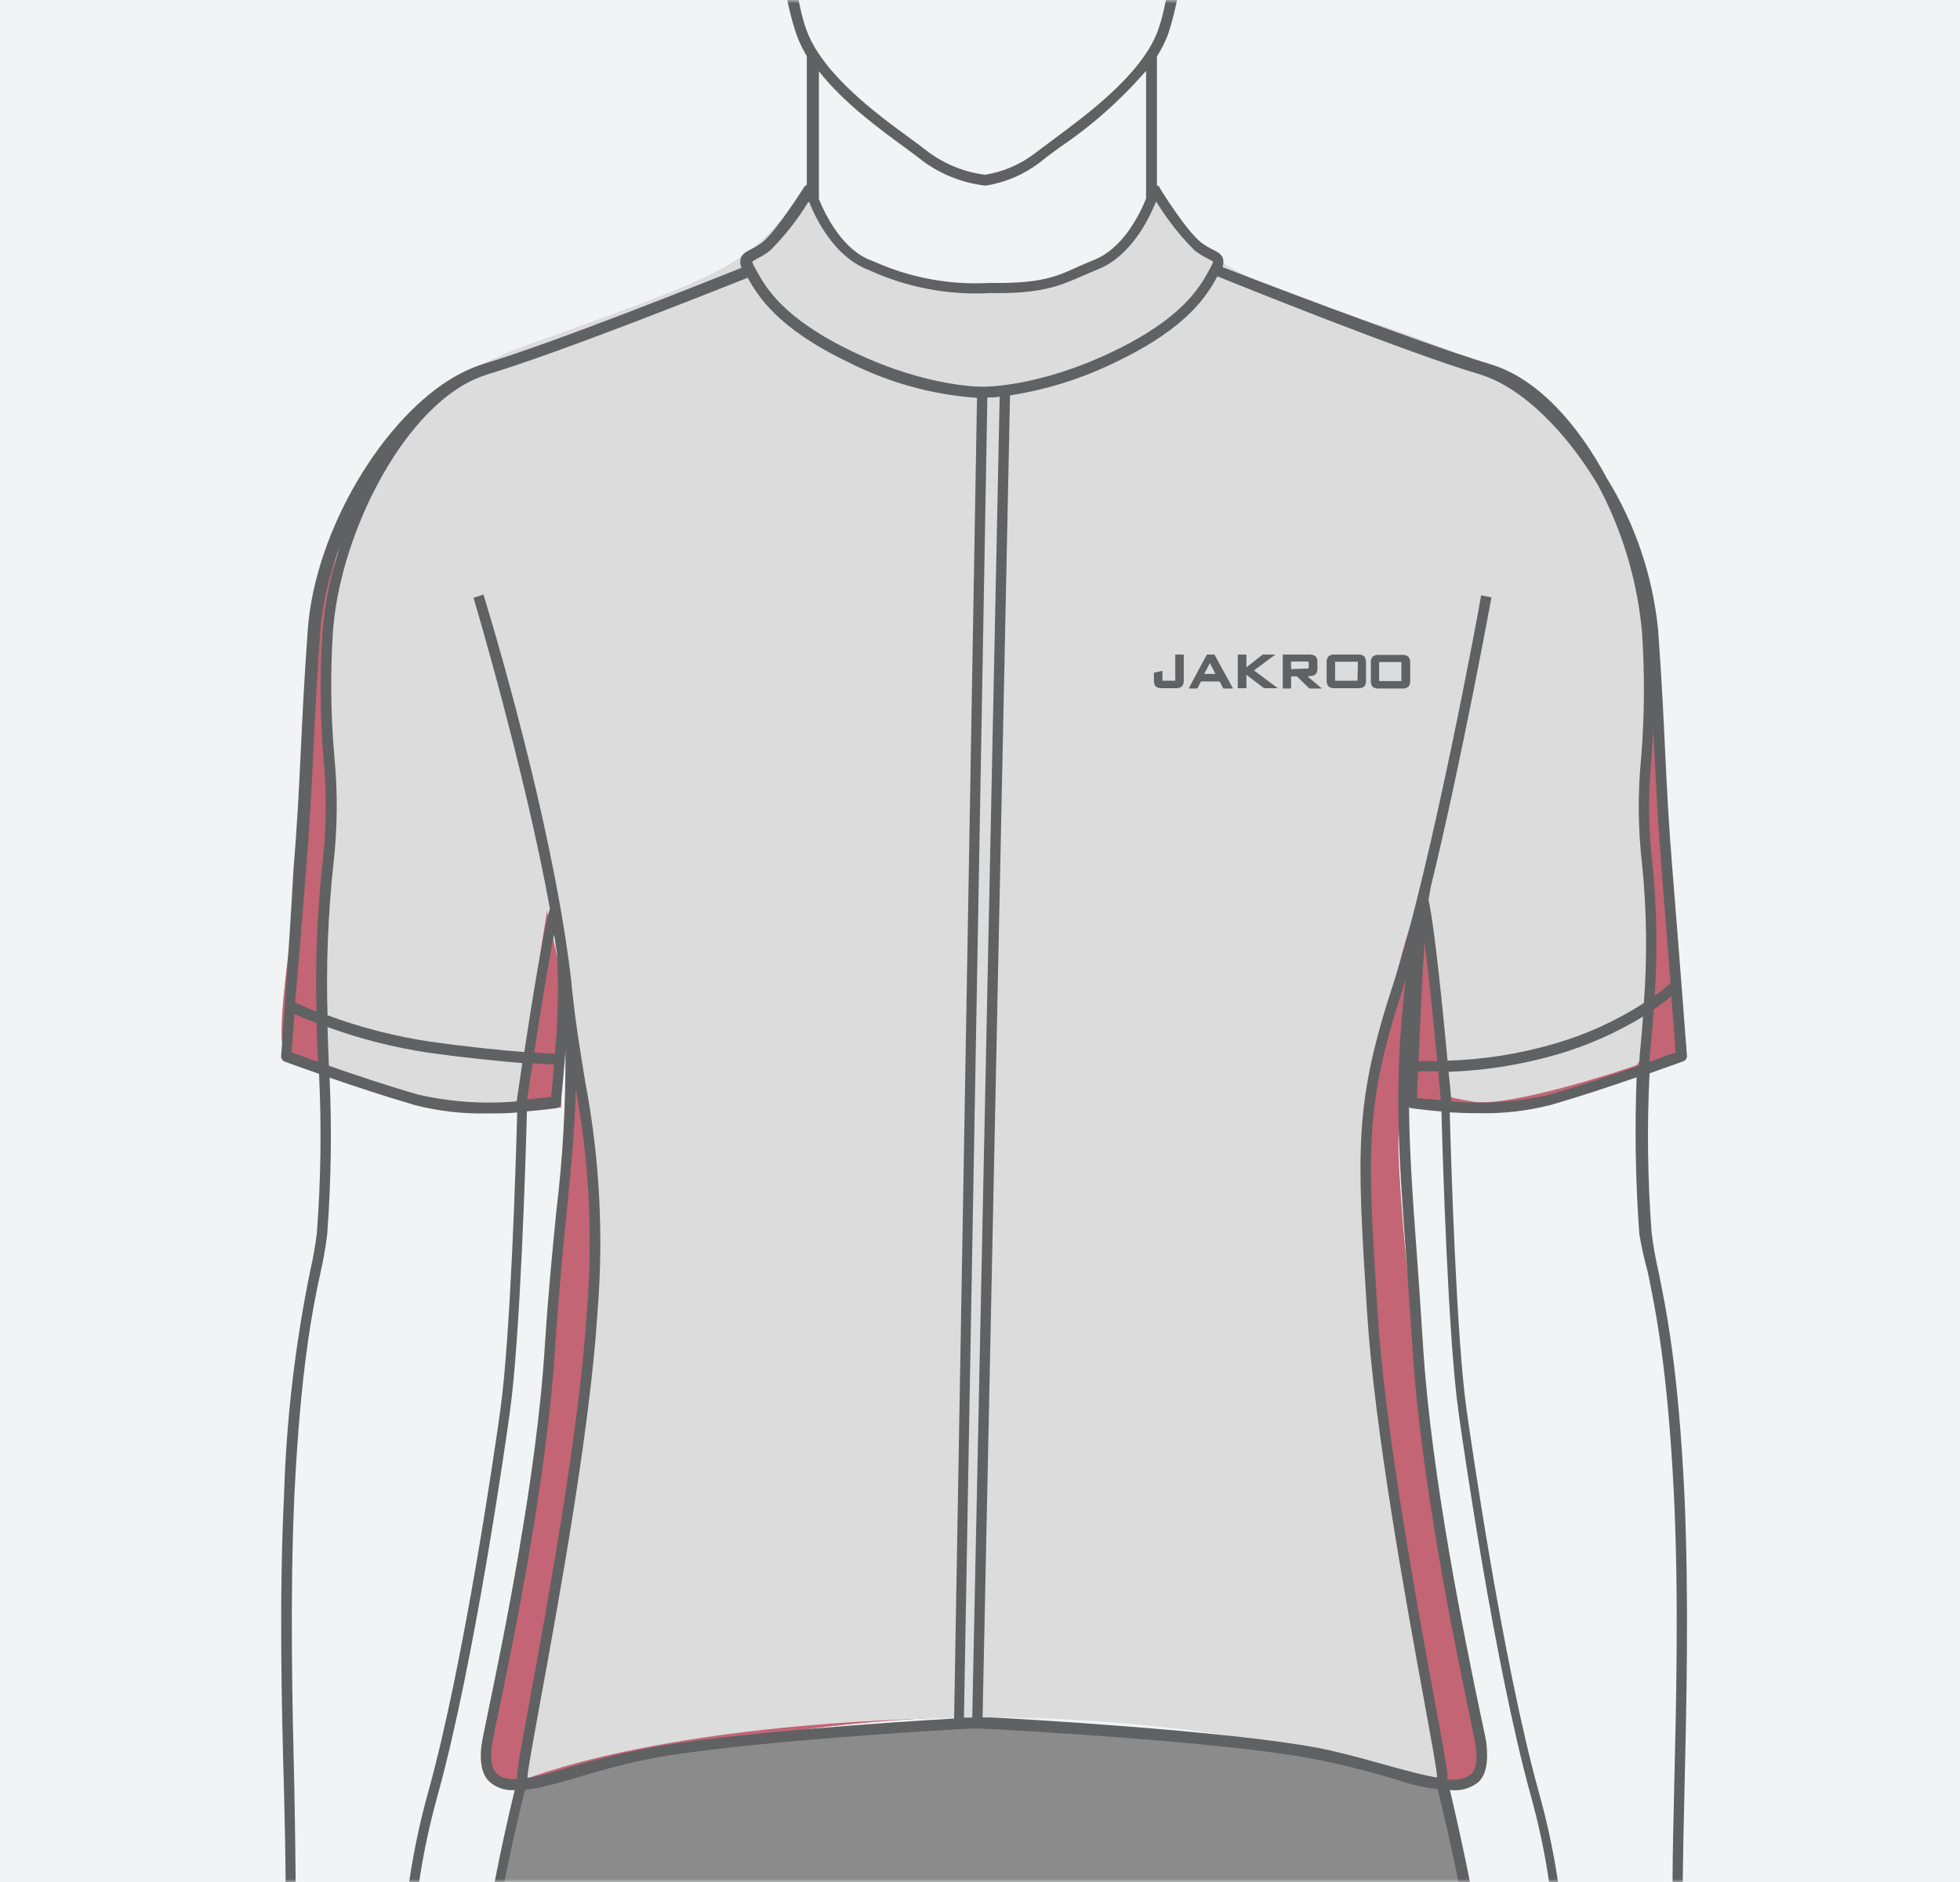 <?xml version="1.0" encoding="UTF-8"?>
<svg width="304px" height="292px" viewBox="0 0 304 292" version="1.1" xmlns="http://www.w3.org/2000/svg" xmlns:xlink="http://www.w3.org/1999/xlink">
    <rect x="0" y="0" width="304" height="292" fill="#333333" stroke="none"/>
    <!-- Generator: sketchtool 51.2 (57519) - http://www.bohemiancoding.com/sketch -->
    <title>BED1C350-B73A-42D4-BA9F-FBBC3E77CC27</title>
    <desc>Created with sketchtool.</desc>
    <defs>
        <rect id="path-1" x="0" y="0" width="304" height="292"></rect>
    </defs>
    <g id="Informational-Pages" stroke="none" stroke-width="1" fill="none" fill-rule="evenodd">
        <g id="9.2-Fit&amp;Sizing" transform="translate(-689, -3382)">
            <g id="Group-7" transform="translate(32, 3265)">
                <g id="Recurso-2" transform="translate(657, 117)">
                    <mask id="mask-2" fill="white">
                        <use xlink:href="#path-1"></use>
                    </mask>
                    <use id="Mask" fill="#F1F4F5" xlink:href="#path-1"></use>
                    <g mask="url(#mask-2)">
                        <g transform="translate(42, -81)">
                            <g id="Capa_6" transform="translate(1.606, 1.677)">
                                <path d="M82.572,107.824 C82.572,107.824 82.572,124.442 110.305,123.738 C134.891,123.117 135.886,108.998 135.886,108.998 C135.886,108.998 137.958,118.087 151.704,124.727 C170.219,133.766 199.124,135.828 208.229,160.344 C213.175,173.625 215.728,210.651 215.728,224.335 C215.728,238.018 219.406,242.294 217.174,243.166 C214.942,244.038 190.982,251.97 185.555,251.148 C182.178,250.639 178.77,250.392 175.358,250.41 C175.358,250.41 176.273,229.818 176,225.257 C175.839,222.574 174.057,248.281 173.35,254.468 C172.644,260.656 176.755,302.729 182.215,330.7 C184.896,344.45 190.244,357.748 180.609,356.407 C157.285,348.868 132.967,345.223 108.555,345.607 C75.651,346.094 49.267,353.656 37.577,356.44 C35.801,356.865 33.942,356.305 32.656,354.959 C31.37,353.612 30.838,351.669 31.25,349.816 C35.232,331.756 43.069,287.872 44.257,259.264 C44.964,242.177 44.787,233.977 44.787,233.977 C44.787,233.977 46.393,226.062 44.642,236.861 C42.378,250.393 44.112,251.5 43.036,251.115 C40.146,250.159 6.761,248.046 0.803,243.149 C-2.409,240.466 6.182,202.652 4.737,185.33 C3.255,162.249 16.925,141.048 37.962,133.799 C71.091,121.994 73.291,121.675 82.572,107.824 Z" id="Shape" fill="#E61737" fill-rule="nonzero"></path>
                                <g id="Group" opacity="0.55" transform="translate(0, 107.321)" fill="#A5A5A5" fill-rule="nonzero">
                                    <path d="M82.572,0.503 C82.572,0.503 82.572,17.121 110.305,16.417 C134.891,15.796 135.886,1.677 135.886,1.677 C135.886,1.677 137.958,10.766 151.704,17.406 C170.219,26.445 199.124,28.507 208.229,53.023 C213.175,66.304 215.728,103.33 215.728,117.013 C215.728,130.697 219.406,134.973 217.174,135.845 C214.942,136.717 190.982,144.649 185.555,143.827 C182.178,143.317 178.77,143.071 175.358,143.089 C175.358,143.089 176.273,122.497 176,117.936 C175.839,115.253 174.057,140.96 173.35,147.147 C172.644,153.335 176.755,195.408 182.215,223.379 C184.896,237.129 190.244,250.427 180.609,249.085 C157.285,241.547 132.967,237.902 108.555,238.286 C75.651,238.773 49.267,246.335 37.577,249.119 C35.801,249.544 33.942,248.984 32.656,247.638 C31.37,246.291 30.838,244.348 31.25,242.495 C35.232,224.435 43.069,180.551 44.257,151.943 C44.964,134.856 44.787,126.656 44.787,126.656 C44.787,126.656 46.393,118.741 44.642,129.54 C42.378,143.072 44.112,144.179 43.036,143.793 C40.146,142.838 6.761,140.725 0.803,135.828 C-2.409,133.145 6.182,95.331 4.737,78.009 C3.255,54.928 16.925,33.727 37.962,26.478 C71.091,14.673 73.291,14.354 82.572,0.503 Z" id="Shape"></path>
                                </g>
                                <path d="M82.235,106.919 C82.235,106.919 84.917,125.364 109.358,124.442 C133.799,123.52 134.891,108.126 134.891,108.126 C134.891,108.126 136.641,115.538 149.166,121.826 C169.818,132.206 200.328,132.072 208.582,163.614 C214.685,186.839 211.714,195.475 211.714,208.991 C211.714,222.507 212.404,243.736 210.108,244.608 C207.812,245.48 190.469,251.081 185.041,250.243 C179.613,249.404 180.705,249.002 180.705,249.002 C180.705,249.002 177.959,223.496 176.353,221.4 C174.747,219.304 168.453,250.679 167.762,256.849 C167.072,263.02 170.974,309.973 175.952,334.724 C180.336,355.501 180.336,355.501 178.842,355.501 C155.206,348.739 130.779,345.471 106.274,345.792 C58.099,346.53 37.223,355.602 37.223,355.602 C37.223,355.602 52.206,290.203 47.822,253.948 C45.766,236.995 31.94,181.54 31.94,181.54 C31.94,181.54 42.876,210.886 41.077,221.685 C38.813,235.218 37.496,249.589 36.42,250.192 C32.775,252.087 9.474,250.343 6.584,243.485 C4.978,239.494 8.672,200.825 7.21,183.502 C5.749,166.18 12.028,142.2 37.625,133.045 C70.753,121.105 72.953,120.736 82.235,106.919 Z" id="Shape" fill="#DCDCDC" fill-rule="nonzero"></path>
                                <path d="M185.828,465.857 L185.828,449.675 L185.731,449.675 C184.622,449.858 183.495,449.493 182.68,448.686 C181.524,447.261 182.086,444.712 183.066,440.067 C183.676,437.249 184.431,433.728 185.057,429.318 C185.553,425.614 185.725,421.87 185.571,418.133 C185.437,415.83 185.545,413.519 185.892,411.241 C186.029,401.289 185.46,391.34 184.19,381.476 C182.488,370.593 179.854,359.962 179.18,357.178 C177.75,356.96 175.823,356.44 173.19,355.719 C169.609,354.746 165.161,353.522 159.556,352.365 C145.971,349.749 111.381,347.838 107.655,347.703 C104.364,347.821 71.139,349.733 57.28,352.365 C51.804,353.405 47.34,354.629 43.759,355.602 C41.752,356.209 39.715,356.701 37.657,357.077 C36.95,359.894 34.349,370.576 32.631,381.443 C31.406,390.625 30.869,399.892 31.025,409.162 C31.058,409.225 31.085,409.293 31.105,409.363 C31.946,412.186 32.236,415.157 31.956,418.099 C31.802,421.836 31.974,425.58 32.47,429.284 C33.096,433.694 33.851,437.216 34.445,440.033 C35.441,444.678 36.051,447.227 34.847,448.652 C34.032,449.459 32.905,449.825 31.796,449.642 C31.575,449.629 31.355,449.601 31.137,449.558 L31.137,464.985 C31.266,465.136 31.378,465.304 31.474,465.438 C33.08,467.719 34.317,472.548 32.711,474.309 C32.341,474.709 31.83,474.933 31.298,474.929 L31.201,474.929 C32.406,491.145 34.799,521.161 35.553,524.045 C36.228,526.578 36.613,526.661 49.187,527.231 C51.483,527.332 54.165,527.449 57.296,527.617 C75.619,528.539 86.121,526.427 87.904,526.024 C88.514,523.889 88.742,521.655 88.578,519.434 C88.883,509.762 90.594,500.195 93.653,491.061 C96.864,482.224 102.854,450.816 103.288,446.623 C103.363,445.324 103.943,444.112 104.893,443.27 C105.987,442.444 107.319,442.036 108.667,442.112 C109.929,442.03 111.178,442.409 112.2,443.186 C113.182,444.068 113.764,445.339 113.806,446.69 C114.191,450.866 120.229,482.291 123.441,491.128 C126.481,500.26 128.176,509.821 128.467,519.484 C128.305,521.712 128.539,523.952 129.158,526.091 C131.036,526.51 141.523,528.59 159.669,527.667 C162.88,527.5 165.498,527.382 167.698,527.282 C180.288,526.712 180.673,526.628 181.347,524.096 C182.102,521.211 184.559,491.145 185.699,474.929 C185.336,474.843 185.005,474.645 184.752,474.359 C183.274,472.682 184.35,468.238 185.828,465.857 Z" id="Shape" fill="#8B8B8B" fill-rule="nonzero"></path>
                                <path d="M150.628,528.741 C143.351,528.884 136.078,528.272 128.917,526.913 L128.515,526.812 L128.355,526.427 C127.677,524.185 127.415,521.829 127.584,519.484 C127.287,509.887 125.592,500.393 122.558,491.329 C119.346,482.458 113.308,450.883 112.923,446.69 C112.882,445.56 112.387,444.501 111.558,443.773 C110.689,443.113 109.626,442.793 108.555,442.867 C107.379,442.796 106.214,443.138 105.247,443.84 C104.44,444.555 103.952,445.587 103.898,446.69 C103.528,450.883 97.474,482.458 94.263,491.329 C91.239,500.373 89.55,509.843 89.253,519.417 C89.405,521.747 89.16,524.086 88.53,526.326 L88.369,526.745 L87.952,526.745 C86.025,527.181 75.491,529.277 57.136,528.422 C54.004,528.254 51.323,528.137 49.107,528.036 C36.597,527.466 35.585,527.416 34.654,524.23 C33.691,520.574 30.399,476.824 30.27,474.963 L30.19,474.007 L31.105,474.007 C31.438,474.019 31.761,473.892 32.004,473.655 C33.161,472.364 32.229,468.037 30.704,465.857 L30.382,465.421 L30.206,465.187 L30.206,448.501 L31.137,448.652 L31.715,448.652 C32.567,448.826 33.447,448.571 34.092,447.965 C34.991,446.858 34.445,444.309 33.546,440.083 C32.936,437.216 32.181,433.694 31.539,429.267 C31.043,425.513 30.871,421.719 31.025,417.932 C31.294,415.11 31.026,412.261 30.238,409.547 L29.82,408.44 L30.158,408.357 C30.026,399.266 30.563,390.179 31.764,381.174 C33.546,370.593 36.131,359.911 36.934,356.91 L37.079,356.373 L37.609,356.373 C39.022,356.155 41.045,355.602 43.615,354.914 C47.212,353.925 51.644,352.701 57.2,351.661 C70.994,348.961 104.46,347.117 107.591,346.915 C111.188,347.049 146.131,348.995 159.669,351.594 C165.337,352.684 169.801,353.908 173.366,354.948 C175.984,355.652 177.879,356.172 179.26,356.373 L179.79,356.457 L179.918,356.993 C180.673,359.995 183.258,370.627 184.961,381.426 C186.217,391.342 186.786,401.34 186.663,411.342 C186.319,413.609 186.212,415.908 186.342,418.2 C186.495,421.987 186.324,425.781 185.828,429.536 C185.185,433.963 184.431,437.484 183.82,440.335 C182.921,444.578 182.375,447.126 183.258,448.233 C183.904,448.849 184.794,449.105 185.651,448.921 L186.502,448.921 L186.599,449.793 L186.599,466.176 L186.47,466.377 C185.057,468.658 184.254,472.632 185.362,473.856 C185.51,474.016 185.7,474.126 185.908,474.175 L186.582,474.342 L186.582,475.063 C186.438,476.925 183.162,520.725 182.199,524.381 C181.347,527.567 180.32,527.617 167.746,528.187 C165.45,528.288 162.768,528.405 159.717,528.573 C156.666,528.741 153.406,528.741 150.628,528.741 Z M129.752,525.387 C132.482,525.957 142.599,527.735 159.685,526.863 C162.816,526.695 165.498,526.578 167.714,526.477 C180.079,525.924 180.111,525.806 180.561,523.894 C181.203,521.48 183.226,497.249 184.848,475.516 C184.599,475.373 184.372,475.192 184.174,474.98 C182.295,472.934 183.419,468.272 184.961,465.656 L184.961,450.564 C183.844,450.595 182.768,450.125 182.006,449.273 C180.593,447.596 181.171,444.829 182.215,439.949 C182.825,437.115 183.58,433.627 184.206,429.251 C184.69,425.59 184.856,421.892 184.704,418.2 C184.561,415.835 184.674,413.462 185.041,411.124 C185.142,401.273 184.573,391.427 183.339,381.661 C181.733,371.499 179.356,361.538 178.521,357.916 C177.124,357.664 175.309,357.178 172.981,356.541 C169.432,355.568 164.952,354.361 159.396,353.271 C145.939,350.655 111.14,348.793 107.591,348.592 C104.508,348.71 71.171,350.621 57.393,353.237 C51.933,354.277 47.501,355.484 43.92,356.457 C41.607,357.094 39.712,357.614 38.267,357.865 C37.384,361.437 35.055,371.448 33.45,381.627 C32.233,390.759 31.696,399.976 31.844,409.195 C32.692,412.086 32.987,415.123 32.711,418.133 C32.558,421.83 32.724,425.534 33.209,429.2 C33.835,433.577 34.59,437.065 35.184,439.882 C36.244,444.779 36.79,447.479 35.409,449.222 C34.489,450.195 33.192,450.671 31.892,450.514 L31.892,464.717 L32.085,464.985 C33.851,467.517 35.216,472.766 33.241,474.929 C32.902,475.297 32.475,475.563 32.004,475.701 C33.61,497.366 35.65,521.446 36.276,523.844 C36.79,525.756 36.822,525.873 49.123,526.427 C51.419,526.527 54.101,526.645 57.248,526.812 C74.286,527.667 84.451,525.907 87.197,525.337 C87.593,523.409 87.755,521.437 87.679,519.467 C87.984,509.693 89.711,500.024 92.801,490.793 C96.013,482.006 101.955,450.748 102.34,446.573 C102.423,445.017 103.128,443.568 104.283,442.582 C105.526,441.628 107.047,441.154 108.587,441.24 C110.021,441.148 111.439,441.594 112.585,442.498 C113.763,443.506 114.481,444.985 114.561,446.573 C114.946,450.748 120.888,482.006 124.099,490.793 C127.189,500.024 128.917,509.693 129.222,519.467 C129.121,521.442 129.277,523.423 129.688,525.353 L129.752,525.387 Z" id="Shape" fill="#8B8B8B" fill-rule="nonzero"></path>
                            </g>
                            <g id="Capa_2-2">
                                <path d="M219.261,358.989 C219.582,345.574 219.968,328.805 219.261,312.925 C218.298,293.154 216.419,283.998 215.166,277.928 C214.737,276.047 214.405,274.144 214.171,272.227 C213.544,264.004 213.436,255.747 213.85,247.509 C216.965,246.419 219.069,245.648 219.117,245.631 C219.454,245.499 219.67,245.152 219.647,244.776 C219.647,244.776 218.41,228.393 217.415,216.168 C216.804,208.756 216.547,203.39 216.274,197.722 C216.018,192.339 215.761,186.772 215.182,178.74 C214.349,170.373 211.636,162.33 207.266,155.263 C202.721,146.711 196.394,139.702 189.28,137.539 C177.012,133.816 148.251,122.681 148.251,122.681 L147.609,122.43 C147.767,122.026 147.801,121.58 147.705,121.155 C147.48,120.418 146.854,120.099 146.099,119.713 C145.461,119.408 144.853,119.038 144.285,118.607 C142.02,116.829 137.861,110.222 137.861,110.071 C137.765,109.915 137.616,109.801 137.444,109.753 L137.444,89.747 C138.12,88.693 138.691,87.57 139.146,86.393 C139.971,83.891 140.573,81.314 140.945,78.697 C145.248,77.707 146.709,72.693 148.01,66.707 C149.199,61.223 149.15,52.554 147.32,49.586 C146.97,48.966 146.388,48.528 145.714,48.378 C144.88,48.161 143.999,48.275 143.241,48.697 C143.385,43.532 143.45,38.636 143.418,34.661 C143.289,18.211 135.147,11.185 127.52,6.02 C119.587,0.503 113.067,0 110.337,0 C107.607,0 101.168,0.503 93.139,5.97 C85.511,11.202 77.369,18.161 77.241,34.611 C77.241,38.602 77.241,43.482 77.418,48.63 C76.655,48.221 75.777,48.113 74.945,48.328 C74.271,48.478 73.688,48.916 73.339,49.535 C71.508,52.503 71.46,61.173 72.648,66.656 C73.949,72.643 75.41,77.657 79.714,78.646 C80.082,81.267 80.69,83.844 81.528,86.343 C81.953,87.515 82.491,88.639 83.134,89.697 L83.134,109.702 C82.964,109.755 82.817,109.868 82.717,110.021 C82.717,110.021 78.509,116.728 76.293,118.556 C75.725,118.987 75.118,119.358 74.479,119.663 C73.74,120.049 73.114,120.367 72.873,121.105 C72.754,121.588 72.805,122.1 73.018,122.547 C68.2,124.459 44.112,134.135 32.872,137.488 C32.13,137.728 31.401,138.008 30.688,138.327 L30.382,138.461 C29.869,138.712 29.355,138.981 28.777,139.283 C17.536,145.588 6.857,163.212 5.733,178.723 C5.155,186.755 4.898,192.323 4.641,197.722 C4.368,203.407 4.111,208.773 3.501,216.168 C2.842,228.393 1.606,244.826 1.606,244.826 C1.583,245.202 1.798,245.549 2.136,245.681 C2.136,245.681 4.32,246.486 7.483,247.593 C7.882,255.82 7.769,264.065 7.146,272.277 C6.912,274.195 6.579,276.098 6.15,277.978 C3.783,289.475 2.413,301.171 2.055,312.925 C1.285,328.838 1.67,345.557 2.055,358.989 C2.28,368.698 2.457,376.362 2.055,380.537 C1.687,385.187 1.859,389.866 2.569,394.472 C3.02,397.757 3.293,401.066 3.388,404.382 C3.565,410.738 4.593,420.564 5.588,430.072 C6.199,435.791 6.761,441.207 7.194,445.802 C7.676,451.721 8.8,459.67 11.466,463.929 C11.964,464.717 12.654,465.924 13.489,467.283 C20.057,478.551 22.691,482.157 24.393,482.157 L24.553,482.157 C25.414,482.093 26.181,481.566 26.577,480.765 C27.315,479.239 26.785,476.791 24.971,473.521 C23.879,471.475 22.177,468.49 20.635,465.74 C23.824,469.251 27.265,472.503 30.928,475.466 L31.346,475.717 C31.587,478.954 34.815,522.1 35.81,525.856 C35.942,526.381 36.119,526.892 36.34,527.382 C36.742,529.898 41.559,560.803 40.034,579.064 C39.6,584.179 38.893,589.847 38.139,595.833 C35.987,612.87 33.546,632.188 35.618,652.596 C37.4,670.203 42.041,695.155 45.413,713.383 C47.26,723.344 48.721,731.225 48.866,733.506 C49.219,739.14 47.677,751.264 47.404,753.327 C45.464,754.918 43.615,756.626 41.864,758.441 C40.258,760.219 37.304,768.503 37.625,771.152 L37.625,771.32 C38.555,777.203 38.16,783.232 36.469,788.927 C34.686,794.176 29.949,811.699 43.984,817.099 C47.389,818.375 50.981,819.016 54.599,818.994 C59.788,819.083 64.908,817.735 69.436,815.087 C73.061,813.098 75.591,809.458 76.277,805.243 C76.751,801.193 76.982,797.116 76.968,793.036 C76.968,787.502 77.112,783.125 78.863,781.13 C82.283,777.239 81.834,759.665 78.991,755.004 C78.525,753.823 77.938,752.699 77.241,751.65 C77.723,747.692 75.892,734.663 74.912,729.565 C73.756,723.562 77.177,695.373 80.661,677.917 C83.873,661.685 84.242,627.879 81.336,610.942 C79.136,598.114 82.942,588.371 86.025,580.557 C86.812,578.561 87.55,576.666 88.128,574.889 C90.923,566.303 90.955,531.776 90.955,528.489 C91.388,527.735 91.95,525.823 91.95,520.893 C92.245,511.386 93.929,501.982 96.945,493.006 C100.156,484.085 106.242,452.358 106.58,448.133 C106.608,447.258 106.987,446.437 107.623,445.869 C108.387,445.307 109.307,445.024 110.241,445.064 L110.642,445.064 C111.469,445.041 112.281,445.3 112.955,445.802 C113.604,446.39 113.988,447.235 114.015,448.133 C114.4,452.358 120.438,484.085 123.65,493.006 C126.644,501.952 128.318,511.321 128.612,520.792 C128.554,522.891 128.726,524.989 129.126,527.047 C129.126,528.623 129.126,565.951 131.984,574.771 C132.578,576.633 133.333,578.578 134.152,580.657 C137.187,588.438 140.961,598.114 138.777,610.841 C135.87,627.778 136.207,661.584 139.451,677.816 C142.936,695.273 146.356,723.461 145.2,729.465 C144.188,734.797 142.309,748.045 142.904,751.499 C142.194,752.582 141.597,753.739 141.121,754.953 C138.279,759.615 137.909,777.189 141.25,781.079 C143.016,783.075 143.08,787.452 143.145,792.985 C143.139,797.065 143.369,801.142 143.835,805.193 C144.522,809.408 147.051,813.048 150.676,815.036 C155.205,817.683 160.324,819.031 165.514,818.944 C169.136,818.968 172.735,818.327 176.145,817.049 C190.18,811.649 185.442,794.126 183.66,788.877 C181.969,783.181 181.573,777.153 182.504,771.27 L182.504,771.102 C182.825,768.436 179.902,760.169 178.264,758.391 C176.438,756.491 174.502,754.71 172.467,753.058 C172.242,750.862 170.861,737.681 171.263,732.03 C171.407,729.783 172.869,721.969 174.715,711.908 C178.104,693.68 182.745,668.728 184.511,651.12 C186.582,630.712 184.142,611.395 181.99,594.357 C181.235,588.371 180.528,582.703 180.095,577.589 C178.489,558.656 184.752,526.074 184.816,525.739 C185.796,521.798 188.879,480.949 189.248,475.969 C189.601,475.817 189.94,475.632 190.26,475.416 C193.914,472.447 197.35,469.196 200.537,465.69 C198.931,468.389 197.326,471.425 196.201,473.47 C194.435,476.824 193.905,479.189 194.596,480.715 C194.991,481.515 195.758,482.043 196.619,482.106 L196.78,482.106 C198.482,482.106 201.115,478.501 207.699,467.232 C208.518,465.824 209.305,464.616 209.707,463.879 C212.356,459.619 213.496,451.671 213.978,445.751 C214.364,441.157 214.926,435.69 215.584,429.989 C216.58,420.497 217.607,410.671 217.784,404.332 C217.875,401.014 218.154,397.705 218.619,394.422 C219.315,389.814 219.482,385.136 219.117,380.487 C218.86,376.362 219.036,368.698 219.261,358.989 Z M213.866,245.715 C213.866,245.262 213.866,244.977 213.866,244.91 C213.866,244.843 214.219,241.741 214.492,237.599 C215.664,236.794 216.58,236.09 217.238,235.553 C217.559,239.678 217.8,242.931 217.896,244.256 L213.866,245.715 Z M189.425,408.373 C189.426,399.745 188.852,391.128 187.707,382.583 C186.101,372.354 183.708,362.276 182.889,358.687 C184.423,358.899 185.976,358.485 187.225,357.53 C188.477,356.407 188.831,354.512 188.574,351.762 C188.574,351.141 188.124,349.38 187.53,346.479 C185.282,335.647 180.015,310.292 178.73,289.985 C178.409,284.703 178.072,280.024 177.766,275.765 C177.108,266.793 176.61,259.751 176.546,252.758 C176.654,252.844 176.781,252.902 176.915,252.926 C177.124,252.926 178.939,253.227 181.572,253.429 C181.765,260.773 182.6,288.425 184.206,299.979 C184.752,303.903 189.73,338.984 195.447,359.626 C200.136,376.496 200.264,393.466 197.358,396.82 C194.301,400.321 191.659,404.195 189.489,408.357 L189.425,408.373 Z M171.166,354.31 C168.372,353.539 165.353,352.717 162.27,352.13 C148.283,349.481 114.801,347.553 111.606,347.435 L110.401,347.435 L114.657,142.335 C120.335,141.459 125.859,139.719 131.053,137.17 C142.454,131.72 145.296,126.639 146.822,123.872 C149.488,124.945 175.823,135.61 187.594,139.098 C194.018,141.077 200.81,147.818 205.82,156.202 C209.599,163.23 211.935,171.003 212.677,179.025 C213.116,185.508 213.073,192.017 212.549,198.494 C212.005,204.027 212.054,209.606 212.693,215.128 C213.415,222.265 213.506,229.455 212.966,236.609 C208.636,239.395 203.948,241.524 199.044,242.931 C193.657,244.496 188.109,245.375 182.52,245.547 C181.781,237.649 180.48,224.569 179.565,220.595 C179.774,219.337 179.918,218.549 179.934,218.516 C184.752,198.779 189.264,173.994 189.328,173.676 L187.723,173.357 C187.723,173.776 180.031,215.43 174.105,233.608 C168.003,252.272 168.436,259.13 170.042,284.669 C171.182,302.746 176.032,329.207 178.923,345.037 C180.015,351.024 180.882,355.753 180.882,356.541 C180.887,356.602 180.887,356.664 180.882,356.725 L180.673,356.725 C178.826,356.39 176.658,355.82 174.25,355.166 L171.166,354.31 Z M111.14,142.67 C111.59,142.67 112.232,142.67 113.051,142.536 L108.796,347.452 L107.511,347.452 L111.14,142.67 Z M182.423,356.977 C182.467,356.83 182.494,356.678 182.504,356.524 C182.504,355.618 181.861,352.047 180.512,344.786 C177.622,329.006 172.788,302.595 171.664,284.619 C170.058,259.348 169.641,252.557 175.631,234.211 C175.759,233.826 175.888,233.407 176.032,232.987 C176.032,233.272 175.952,233.574 175.92,233.843 C174.169,249.27 174.892,259.315 176.096,275.933 C176.401,280.192 176.739,284.854 177.076,290.136 C178.361,310.577 183.628,336.016 185.892,346.882 C186.438,349.548 186.839,351.476 186.904,352.03 C187.177,354.176 186.904,355.585 186.101,356.323 C185.002,357.03 183.684,357.265 182.423,356.977 Z M178.955,227.169 C179.597,232.199 180.32,239.209 180.914,245.614 C179.726,245.614 178.746,245.614 178.023,245.614 C178.248,240.064 178.585,232.4 178.955,227.169 Z M177.799,251.349 C177.799,250.511 177.799,249.052 177.959,247.207 C178.634,247.207 179.565,247.207 180.577,247.207 L181.074,247.207 C181.203,248.717 181.347,250.175 181.46,251.551 L181.46,251.651 C179.854,251.534 178.553,251.433 177.799,251.349 Z M183.066,251.534 L182.263,251.534 L183.066,251.534 C183.066,250.93 182.873,249.371 182.68,247.274 C188.367,247.08 194.011,246.179 199.493,244.591 C204.164,243.232 208.649,241.254 212.838,238.706 C212.581,242.311 212.308,244.709 212.308,244.776 C212.308,244.843 212.308,245.681 212.228,246.319 C208.342,247.677 203.187,249.404 198.401,250.796 C193.371,251.959 188.199,252.316 183.066,251.852 L183.066,251.534 Z M215.745,216.319 C216.194,221.853 216.692,228.208 217.109,233.541 C216.318,234.234 215.493,234.883 214.636,235.486 C215.11,228.63 214.992,221.744 214.283,214.91 C213.656,209.499 213.613,204.032 214.155,198.611 C214.251,197.135 214.347,195.576 214.428,193.949 C214.428,195.257 214.556,196.548 214.604,197.806 C214.877,203.491 215.182,208.874 215.745,216.319 Z M145.409,49.971 C145.632,50.061 145.815,50.235 145.923,50.458 C147.352,52.772 147.528,60.754 146.388,66.288 C145.248,71.503 144.108,75.628 141.169,76.785 C142.255,68.308 142.919,59.778 143.161,51.229 C143.282,50.739 143.594,50.325 144.021,50.086 C144.448,49.847 144.951,49.805 145.409,49.971 Z M78.863,34.611 C78.991,18.999 86.715,12.359 94.038,7.362 C98.512,4.083 103.748,2.12 109.197,1.677 C109.197,1.677 109.599,1.677 110.241,1.677 C110.658,1.651 111.076,1.651 111.493,1.677 C116.945,2.107 122.186,4.059 126.669,7.328 C133.927,12.359 141.699,18.966 141.828,34.578 C141.828,39.508 141.828,45.377 141.539,51.43 C141.498,53.071 141.315,54.704 140.993,56.31 C140.434,54.833 140.004,53.306 139.708,51.749 C139.435,49.927 139.253,48.091 139.162,46.249 C138.488,37.21 137.38,22.085 130.94,19.301 C123.441,16.081 112.2,16.132 110.674,16.165 C110.145,16.165 97.635,15.914 89.799,19.301 C81.962,22.688 81.368,43.415 81.143,50.307 L81.143,51.481 C81.192,53.127 80.952,54.77 80.436,56.327 C79.947,55.866 79.567,55.292 79.328,54.65 C78.959,47.54 78.831,40.413 78.863,34.611 Z M74.302,66.288 C73.098,60.754 73.339,52.772 74.768,50.458 C74.875,50.235 75.059,50.061 75.282,49.971 C75.742,49.811 76.245,49.857 76.671,50.099 C77.097,50.34 77.408,50.756 77.53,51.246 C77.772,59.789 78.436,68.313 79.521,76.785 C76.582,75.628 75.474,71.503 74.302,66.288 Z M79.425,57.618 C79.694,57.829 80.02,57.946 80.356,57.953 L80.629,57.953 C81.914,57.702 82.508,55.84 82.701,51.531 L82.701,50.34 C83.311,32.733 85.912,22.822 90.377,20.894 C97.571,17.775 109.39,17.859 110.482,17.876 C110.594,17.876 122.718,17.641 130.234,20.894 C135.758,23.275 136.866,38.334 137.46,46.416 C137.567,48.334 137.782,50.243 138.102,52.135 C139.291,57.383 140.061,58.524 141.041,58.524 L141.218,58.524 C140.575,69.977 139.403,80.876 137.588,85.756 C135.067,92.564 126.572,98.769 121.53,102.525 C120.326,103.397 119.314,104.202 118.607,104.722 C116.304,106.489 113.627,107.65 110.803,108.109 C107.669,107.721 104.675,106.534 102.083,104.655 C101.377,104.085 100.365,103.33 99.161,102.458 C94.086,98.752 85.591,92.531 83.102,85.689 C81.239,80.742 80.067,69.39 79.425,57.618 Z M98.277,103.833 C99.45,104.688 100.429,105.409 101.12,105.98 C103.976,108.069 107.289,109.378 110.755,109.786 L110.931,109.786 C114.065,109.29 117.03,107.982 119.555,105.98 C120.245,105.409 121.241,104.688 122.397,103.833 C127.329,100.51 131.821,96.524 135.758,91.978 L135.758,111.815 C134.698,114.431 132.112,119.546 127.728,121.306 C126.813,121.675 126.01,122.027 125.239,122.363 C121.61,124.04 119.25,124.996 111.445,124.895 C105.288,125.239 99.138,124.091 93.476,121.541 L93.042,121.373 C88.674,119.697 86.089,114.498 85.013,111.882 L85.013,92.045 C88.755,96.874 94.455,101.033 98.277,103.833 Z M75.346,121.172 C76.072,120.814 76.766,120.387 77.418,119.898 C79.681,117.641 81.676,115.107 83.359,112.352 L83.504,112.352 C84.66,115.219 87.47,120.736 92.448,122.765 L92.882,122.95 C98.722,125.6 105.069,126.805 111.429,126.471 C119.458,126.589 122.188,125.431 125.882,123.805 L128.323,122.765 C133.301,120.77 136.111,115.219 137.267,112.352 L137.38,112.352 C139.064,115.101 141.059,117.629 143.321,119.881 C143.973,120.371 144.667,120.797 145.393,121.155 L146.147,121.558 C146.147,121.558 146.147,121.809 145.73,122.564 L145.505,122.966 C144.076,125.549 141.442,130.378 130.426,135.627 C118.928,141.127 110.514,140.993 110.418,140.993 C110.321,140.993 101.907,141.127 90.409,135.627 C79.393,130.378 76.759,125.566 75.33,122.966 L75.105,122.564 C74.924,122.265 74.779,121.944 74.672,121.608 C74.881,121.438 75.107,121.292 75.346,121.172 Z M73.965,124.09 C75.571,126.89 78.461,131.871 89.638,137.22 C95.87,140.372 102.625,142.239 109.534,142.72 L105.985,347.603 C96.928,348.123 70.946,349.85 58.999,352.114 C54.336,352.987 49.721,354.118 45.172,355.501 C44.289,355.769 43.406,356.038 42.603,356.256 C41.8,356.474 40.917,356.625 40.162,356.759 C40.051,356.781 39.936,356.781 39.825,356.759 C39.809,356.698 39.809,356.635 39.825,356.574 C39.825,355.786 40.692,351.057 41.784,345.054 C44.691,329.224 49.524,302.729 50.664,284.686 C51.647,272.719 51.015,260.667 48.785,248.884 C48.047,244.424 47.276,239.829 46.65,233.792 L46.65,233.608 C46.409,231.361 46.072,228.946 45.686,226.431 C41.912,201.998 33.161,173.793 32.984,173.24 L32.213,173.491 L31.442,173.743 C31.539,174.061 39.359,200.305 43.293,221.953 C42.394,224.703 40.499,236.408 39.311,244.206 C35.81,243.937 30.848,243.451 24.858,242.613 C19.388,241.804 14.009,240.428 8.8,238.504 C8.571,230.666 8.877,222.821 9.715,215.028 C10.347,209.505 10.396,203.927 9.86,198.393 C9.299,191.953 9.224,185.477 9.635,179.025 C10.647,164.855 19.27,146.946 29.853,140.742 C30.238,140.524 30.623,140.306 31.009,140.121 L31.507,139.886 C32.197,139.584 32.872,139.316 33.546,139.098 C44.964,135.677 69.709,125.767 73.965,124.09 Z M23.927,396.803 C20.956,393.449 21.149,376.479 25.854,359.609 C31.587,338.967 36.565,303.886 37.095,299.962 C38.701,288.375 39.536,260.79 39.728,253.412 C42.33,253.194 44.128,252.942 44.321,252.909 C44.683,252.856 44.962,252.55 44.996,252.171 C44.996,251.852 45.381,248.381 45.702,244.072 C45.758,252.368 45.286,260.659 44.289,268.89 C43.695,274.893 43.02,281.684 42.491,289.968 C41.238,310.225 35.971,335.63 33.723,346.463 C33.128,349.364 32.759,351.124 32.679,351.745 C32.342,354.495 32.775,356.39 34.028,357.513 C35.112,358.386 36.468,358.81 37.834,358.704 C36.95,362.292 34.622,372.354 33.016,382.566 C31.865,390.744 31.296,399.001 31.314,407.267 C29.215,403.515 26.738,400.007 23.927,396.803 Z M8.961,244.826 C8.961,244.826 8.864,243.049 8.8,240.332 C13.951,242.203 19.265,243.545 24.666,244.34 C30.543,245.145 35.489,245.631 39.006,245.916 C38.556,248.968 38.235,251.131 38.203,251.433 C38.203,251.433 38.203,251.634 38.203,251.651 L38.203,251.852 C33.048,252.315 27.856,251.958 22.803,250.796 C17.985,249.404 12.911,247.694 9.025,246.335 C8.979,245.834 8.957,245.33 8.961,244.826 Z M39.793,251.534 C39.793,251.031 40.162,248.884 40.612,245.95 L43.936,246.151 C43.743,248.448 43.582,250.326 43.486,251.182 C42.764,251.265 41.447,251.416 39.793,251.551 L39.793,251.534 Z M35.088,356.189 C34.269,355.451 34.012,354.042 34.285,351.896 C34.285,351.342 34.75,349.414 35.296,346.748 C37.561,335.881 42.828,310.443 44.112,290.002 C44.642,281.768 45.301,274.91 45.895,269.007 C46.585,262.014 47.164,256.078 47.308,249.991 C49.409,261.35 49.987,272.959 49.026,284.485 C47.902,302.461 43.069,328.906 40.178,344.702 C38.829,352.047 38.187,355.618 38.187,356.524 C38.178,356.664 38.178,356.804 38.187,356.943 C37.108,357.121 36.004,356.876 35.088,356.256 L35.088,356.189 Z M44.032,226.531 C44.145,227.336 44.273,228.108 44.385,228.896 C44.663,234.089 44.556,239.298 44.064,244.474 C43.406,244.474 42.314,244.39 40.853,244.273 C41.736,238.488 43.004,230.64 43.92,225.978 L44.032,226.531 Z M5.444,216.319 C6.054,208.89 6.311,203.524 6.584,197.873 C6.841,192.49 7.098,186.923 7.676,178.908 C8.058,174.366 9.098,169.91 10.759,165.694 C9.331,169.964 8.414,174.402 8.029,178.908 C7.586,185.464 7.634,192.046 8.174,198.594 C8.694,204.017 8.646,209.482 8.029,214.894 C7.197,222.536 6.881,230.229 7.082,237.917 C5.476,237.297 4.4,236.811 3.79,236.526 C4.288,230.74 4.898,222.926 5.444,216.319 Z M3.212,244.256 C3.292,243.25 3.453,241.087 3.661,238.286 C4.432,238.638 5.636,239.142 7.13,239.712 C7.13,242.814 7.307,244.826 7.307,244.876 C7.307,244.876 7.307,245.212 7.307,245.715 C5.492,245.078 4.015,244.541 3.212,244.256 Z M18.435,461.145 C17.086,459.703 16.347,458.932 15.898,458.529 L12.204,441.022 L10.599,441.391 L14.453,459.083 C14.503,459.323 14.649,459.531 14.854,459.653 C15.031,459.804 15.464,460.24 15.978,460.793 C16.476,461.648 21.374,470.15 23.638,474.376 C25.726,478.233 25.324,479.692 25.244,480.044 C25.095,480.321 24.824,480.504 24.521,480.53 C22.915,480.178 17.343,470.569 14.886,466.461 C14.051,465.036 13.28,463.811 12.847,463.023 C10.92,459.921 9.491,453.75 8.832,445.651 C8.447,441.039 7.869,435.589 7.226,429.888 C6.231,420.413 5.203,410.62 5.026,404.349 C4.927,400.982 4.648,397.623 4.191,394.288 C3.485,389.782 3.307,385.204 3.661,380.654 C3.999,376.378 3.822,368.665 3.661,358.855 C3.34,345.44 2.955,328.771 3.661,312.925 C4.625,293.456 6.423,284.3 7.724,278.364 C8.166,276.422 8.51,274.458 8.752,272.478 C9.354,264.394 9.477,256.28 9.121,248.18 C12.943,249.505 17.809,251.115 22.353,252.439 C26.03,253.382 29.809,253.816 33.594,253.73 C35.2,253.73 36.806,253.73 38.219,253.58 C38.026,261.092 37.191,288.342 35.601,299.778 C35.055,303.702 30.093,338.682 24.361,359.207 C19.8,375.64 19.061,393.784 22.755,398.01 C26.314,401.972 29.247,406.501 31.442,411.425 C32.182,414.045 32.427,416.79 32.165,419.508 C32.021,423.335 32.198,427.167 32.695,430.961 C33.337,435.438 34.092,438.993 34.702,441.844 C35.489,445.533 36.067,448.216 35.425,449.004 C35.184,449.306 34.606,449.424 33.691,449.39 C30.286,449.222 27.909,445.164 26.85,437.652 C26.463,433.926 25.372,430.318 23.638,427.037 L22.835,425.36 C22.684,425.031 22.347,424.841 22,424.891 C21.649,424.94 21.373,425.229 21.326,425.595 C20.397,431.461 19.887,437.391 19.8,443.337 C20.131,448.047 20.916,452.71 22.145,457.255 C22.184,457.403 22.261,457.536 22.369,457.64 C25.755,460.896 28.972,464.338 32.004,467.953 C33.514,470.1 34.108,473.856 33.369,474.661 C33.112,474.929 32.406,474.661 31.764,474.191 C28.648,471.911 22,464.868 18.435,461.145 Z M23.654,456.517 C23.542,456.098 23.269,455.092 22.98,453.75 C25.285,456.493 28.134,458.678 31.33,460.156 L31.33,464.499 C28.616,461.38 24.537,457.339 23.654,456.45 L23.654,456.517 Z M31.33,458.345 C27.743,456.397 24.637,453.608 22.257,450.195 C21.878,448.145 21.615,446.073 21.47,443.991 C22.701,446.048 24.168,447.94 25.838,449.625 C27.444,451.168 30.366,453.499 31.33,454.253 L31.33,458.345 Z M31.33,450.53 L31.33,452.207 C30.045,451.184 28.118,449.575 26.93,448.468 C24.75,446.177 22.9,443.567 21.438,440.721 C21.55,436.663 22.145,431.632 22.546,428.58 C24.016,431.505 24.932,434.7 25.244,437.987 C26.4,446.103 28.921,449.424 31.394,450.598 L31.33,450.53 Z M77.626,755.859 C80.067,759.665 80.597,776.703 77.626,780.006 C75.474,782.471 75.474,787.116 75.474,793.002 C75.488,797.021 75.262,801.036 74.8,805.025 C74.137,808.718 71.896,811.892 68.714,813.645 C62.291,817.719 52.334,818.491 44.626,815.523 C31.972,810.66 36.404,794.36 38.074,789.481 C39.849,783.544 40.273,777.256 39.311,771.119 L39.311,770.934 C39.07,768.972 41.704,761.141 43.117,759.598 C45.426,757.256 47.877,755.072 50.455,753.058 C50.548,752.98 50.625,752.883 50.68,752.773 C51.435,751.247 53.892,747.089 55.835,746.066 C57.795,745.205 59.909,744.794 62.034,744.858 C64.666,744.791 67.278,745.365 69.661,746.535 C73.278,748.485 76.12,751.703 77.691,755.624 C77.659,755.699 77.637,755.778 77.626,755.859 Z M73.371,729.834 C74.569,736.353 75.368,742.945 75.764,749.571 C74.224,747.731 72.367,746.212 70.288,745.093 C65.486,742.747 59.974,742.553 55.032,744.557 C52.382,745.932 49.765,750.845 49.251,751.834 C50.109,745.727 50.533,739.561 50.52,733.389 C50.359,731.041 48.914,723.512 47.035,713.098 C45.702,705.938 44.193,697.721 42.715,689.337 C48.531,690.581 54.444,691.266 60.38,691.382 C66.124,691.248 71.813,690.179 77.241,688.213 C74.639,704.294 72.343,724.518 73.371,729.834 Z M86.715,574.302 C86.153,575.979 85.431,577.89 84.644,579.869 C81.432,587.885 77.578,597.879 79.826,611.177 C82.717,627.946 82.38,661.483 79.168,677.515 C78.654,680.13 78.108,683.132 77.562,686.318 C72.046,688.377 66.252,689.509 60.396,689.672 C54.333,689.546 48.296,688.828 42.362,687.526 C40.226,675.167 38.251,662.557 37.207,652.411 C35.168,632.205 37.593,613.004 39.728,596.051 C40.483,590.048 41.206,584.313 41.639,579.282 C42.988,562.933 39.359,536.706 38.235,529.126 C40.13,529.847 43.663,530.015 50.921,530.334 L58.95,530.719 C62.307,530.887 65.374,530.971 68.216,530.971 C75.279,531.112 82.339,530.55 89.301,529.294 C89.397,538.383 89.012,567.024 86.715,574.302 Z M125.255,492.453 C122.044,483.616 116.054,452.207 115.62,448.032 C115.581,446.68 114.998,445.408 114.015,444.527 C112.987,443.749 111.733,443.364 110.466,443.437 C109.119,443.368 107.789,443.776 106.692,444.594 C105.725,445.459 105.144,446.704 105.086,448.032 C104.701,452.207 98.663,483.616 95.451,492.453 C92.391,501.593 90.68,511.165 90.377,520.843 C90.528,523.063 90.305,525.293 89.718,527.433 C87.92,527.835 77.418,529.948 59.111,529.009 L50.985,528.623 C38.412,528.053 38.026,527.969 37.352,525.437 C36.597,522.57 34.14,492.553 33,476.321 L33.096,476.321 C33.63,476.329 34.142,476.104 34.509,475.701 C36.115,473.94 34.879,469.094 33.289,466.83 L32.936,466.36 L32.936,450.95 C33.155,450.965 33.375,450.965 33.594,450.95 C34.7,451.132 35.825,450.773 36.645,449.977 C37.801,448.535 37.239,445.986 36.26,441.358 C35.65,438.524 34.895,435.019 34.269,430.609 C33.772,426.899 33.6,423.15 33.755,419.407 C34.009,416.522 33.725,413.612 32.92,410.838 L32.823,410.654 C32.664,401.379 33.201,392.105 34.429,382.918 C36.131,372.186 38.685,361.622 39.423,358.67 L40.515,358.503 C41.205,358.427 41.887,358.293 42.555,358.1 C44.385,357.681 46.393,357.111 48.561,356.423 C51.772,355.518 55.418,354.478 59.079,353.791 C71.685,351.393 102.276,349.447 108.86,349.146 L109.872,349.146 C115.123,349.38 148.187,351.258 161.387,353.807 C165.032,354.495 168.099,355.249 170.653,355.954 L172.403,356.44 L173.848,356.859 L175.02,357.195 C176.773,357.828 178.589,358.255 180.432,358.469 L180.978,358.57 C181.685,361.437 184.286,371.985 185.988,382.885 C187.221,392.752 187.758,402.7 187.594,412.649 C187.247,414.928 187.14,417.239 187.273,419.542 C187.428,423.284 187.256,427.033 186.759,430.743 C186.133,435.153 185.378,438.658 184.784,441.492 C183.788,446.12 183.178,448.669 184.382,450.111 C185.204,450.905 186.328,451.264 187.434,451.084 L187.53,451.084 L187.53,467.249 C186.053,469.647 184.993,474.074 186.518,475.768 C186.776,476.044 187.105,476.236 187.466,476.321 C186.261,492.553 183.869,522.603 183.114,525.488 C182.439,528.02 182.054,528.103 169.48,528.674 L161.371,529.059 C143.145,529.998 132.658,527.902 130.86,527.483 C130.238,525.351 130.004,523.115 130.169,520.893 C129.923,511.207 128.266,501.618 125.255,492.453 Z M189.377,460.223 L189.377,460.324 C192.802,458.841 195.848,456.544 198.273,453.616 C197.968,454.957 197.711,455.964 197.599,456.383 C196.635,457.322 192.026,461.917 189.345,465.036 L189.377,460.223 Z M199.012,450.162 C196.513,453.745 193.202,456.625 189.377,458.546 L189.377,454.438 C191.479,452.933 193.505,451.315 195.447,449.591 C197.108,447.902 198.569,446.01 199.799,443.957 C199.646,446.034 199.378,448.1 198.996,450.145 L199.012,450.162 Z M194.355,448.351 C193.15,449.508 190.822,451.285 189.377,452.375 L189.377,450.698 C191.994,449.742 194.788,446.556 196.025,437.87 C196.336,434.582 197.252,431.388 198.723,428.463 C199.124,431.515 199.718,436.545 199.831,440.587 C198.362,443.437 196.501,446.047 194.307,448.334 L194.355,448.351 Z M177.188,759.632 C178.601,761.175 181.235,769.006 180.994,770.968 L180.994,771.152 C180.029,777.291 180.458,783.58 182.247,789.514 C183.853,794.394 188.333,810.693 175.679,815.556 C167.987,818.524 158.015,817.753 151.591,813.678 C148.406,811.929 146.163,808.753 145.505,805.059 C145.051,801.069 144.825,797.054 144.831,793.036 C144.75,787.15 144.686,782.505 142.518,780.04 C139.628,776.686 140.158,759.699 142.599,755.892 C142.605,755.831 142.605,755.769 142.599,755.708 C144.173,751.79 147.015,748.574 150.628,746.619 C153.012,745.451 155.623,744.877 158.255,744.942 C160.381,744.877 162.494,745.289 164.454,746.15 C166.445,747.189 168.854,751.348 169.609,752.857 C169.665,752.967 169.741,753.064 169.834,753.142 C172.416,755.139 174.872,757.306 177.188,759.632 Z M173.222,711.706 C171.295,722.12 169.898,729.649 169.753,731.997 C169.702,738.513 170.04,745.027 170.765,751.499 C169.994,750.023 167.553,745.831 165.193,744.573 C160.245,742.569 154.728,742.763 149.921,745.11 C147.836,746.219 145.972,747.733 144.429,749.571 C144.807,742.943 145.611,736.349 146.838,729.834 C147.866,724.518 145.569,704.16 142.984,688.129 C148.974,690.067 155.184,691.161 161.451,691.382 C166.805,691.338 172.134,690.606 177.317,689.202 C175.92,697.134 174.491,704.865 173.222,711.673 L173.222,711.706 Z M178.585,577.857 C179.003,583.005 179.726,588.69 180.48,594.626 C182.616,611.579 185.057,630.78 183.001,650.986 C181.926,661.483 179.79,674.597 177.638,687.341 C172.359,688.834 166.92,689.618 161.451,689.672 C155.074,689.413 148.76,688.256 142.679,686.234 C142.149,683.065 141.603,680.08 141.073,677.481 C137.861,661.4 137.524,627.929 140.415,611.143 C142.679,597.946 138.809,588.019 135.597,580.037 C134.81,577.991 133.991,576.063 133.477,574.268 C131.101,566.823 130.764,537.092 130.715,528.992 C137.838,530.354 145.074,530.966 152.314,530.82 C155.124,530.82 158.223,530.736 161.564,530.569 L169.593,530.183 C177.156,529.847 180.689,529.68 182.439,528.875 C181.123,537.98 177.285,562.329 178.585,577.823 L178.585,577.857 Z M217.655,358.989 C217.431,368.732 217.254,376.445 217.655,380.789 C218.023,385.315 217.856,389.871 217.158,394.355 C216.709,397.691 216.43,401.049 216.323,404.416 C216.146,410.688 215.118,420.464 214.123,429.921 C213.528,435.673 212.95,441.106 212.517,445.718 C211.842,453.817 210.413,459.988 208.486,463.09 C207.988,463.879 207.282,465.103 206.447,466.528 C204.054,470.636 198.418,480.245 196.94,480.597 C196.615,480.587 196.318,480.403 196.153,480.111 C195.993,479.759 195.607,478.3 197.679,474.443 C199.959,470.217 204.857,461.715 205.339,460.86 C205.869,460.307 206.286,459.871 206.463,459.72 C206.668,459.598 206.814,459.39 206.864,459.15 L210.622,441.509 L209.016,441.14 L205.323,458.529 C204.873,458.932 204.134,459.703 202.785,461.145 C199.22,464.935 192.572,471.978 189.409,474.158 C188.831,474.56 188.14,474.896 187.803,474.627 C187.048,473.806 187.642,470.049 189.152,467.92 C192.189,464.309 195.405,460.866 198.787,457.607 C198.899,457.507 198.978,457.372 199.012,457.221 C200.24,452.676 201.026,448.013 201.356,443.303 C201.243,437.356 200.706,431.426 199.75,425.562 C199.703,425.195 199.427,424.907 199.076,424.857 C198.729,424.807 198.392,424.997 198.241,425.327 L197.438,427.004 C195.71,430.287 194.618,433.894 194.226,437.618 C193.166,445.148 190.79,449.206 187.385,449.357 C186.47,449.357 185.892,449.273 185.651,448.971 C185.009,448.183 185.651,445.5 186.374,441.811 C186.984,438.96 187.755,435.405 188.381,430.928 C188.886,427.134 189.063,423.301 188.911,419.474 C188.648,416.757 188.894,414.012 189.634,411.392 C191.835,406.47 194.767,401.943 198.321,397.977 C202.063,393.751 201.324,375.607 196.715,359.173 C190.999,338.648 186.036,303.668 185.474,299.744 C183.869,288.358 183.066,261.176 182.857,253.563 C184.254,253.647 185.812,253.697 187.418,253.697 C191.176,253.775 194.928,253.341 198.578,252.406 C203.139,251.081 208.02,249.454 211.842,248.13 C211.533,256.231 211.673,264.344 212.26,272.428 C212.595,274.43 213.034,276.412 213.577,278.364 C214.813,284.384 216.676,293.456 217.639,313.109 C218.394,328.872 217.977,345.557 217.655,358.955 L217.655,358.989 Z" id="Shape" fill="#606162" fill-rule="nonzero"></path>
                                <path d="M140.286,186.604 L138.295,186.604 L138.295,185.079 L136.978,185.347 L136.978,186.47 C136.94,186.835 137.037,187.202 137.251,187.493 C137.547,187.705 137.906,187.801 138.263,187.762 L140.318,187.762 C140.671,187.804 141.025,187.709 141.314,187.493 C141.54,187.208 141.644,186.838 141.603,186.47 L141.603,182.546 L140.286,182.546 L140.286,186.604 Z" id="Shape" fill="#606162" fill-rule="nonzero"></path>
                                <path d="M146.372,182.546 L145.184,182.546 L142.358,187.812 L143.707,187.812 L144.269,186.722 L147.175,186.722 L147.737,187.812 L149.247,187.812 L146.388,182.597 L146.372,182.546 Z M144.766,185.548 L145.666,183.871 L146.517,185.548 L144.766,185.548 Z" id="Shape" fill="#606162" fill-rule="nonzero"></path>
                                <polygon id="Shape" fill="#606162" fill-rule="nonzero" points="155.782 182.563 155.815 182.546 153.839 182.546 151.318 184.525 151.318 182.546 149.985 182.546 149.985 187.762 151.318 187.762 151.318 185.682 154.048 187.762 154.048 187.762 156.2 187.762 152.491 185.011"></polygon>
                                <path d="M161.146,185.883 C161.692,185.883 162.334,185.699 162.334,184.793 L162.334,183.62 C162.334,182.731 161.692,182.546 161.146,182.546 L156.955,182.546 L156.955,187.812 L158.255,187.812 L158.255,185.934 L159.155,185.934 L161.082,187.812 L163.025,187.812 L160.809,185.934 L161.146,185.883 Z M158.255,184.81 L158.255,183.62 L160.584,183.62 C160.809,183.62 160.873,183.62 160.889,183.62 C160.905,183.62 160.985,183.737 160.985,183.854 L160.985,184.458 C160.985,184.592 160.953,184.676 160.889,184.71 C160.789,184.739 160.684,184.739 160.584,184.71 L158.255,184.81 Z" id="Shape" fill="#606162" fill-rule="nonzero"></path>
                                <path d="M169.866,186.47 L169.866,183.838 C169.907,183.47 169.803,183.1 169.577,182.815 C169.288,182.599 168.933,182.504 168.581,182.546 L165.048,182.546 C164.696,182.504 164.341,182.599 164.053,182.815 C163.827,183.1 163.722,183.47 163.764,183.838 L163.764,186.47 C163.722,186.838 163.827,187.208 164.053,187.493 C164.341,187.709 164.696,187.804 165.048,187.762 L168.613,187.762 C168.965,187.804 169.32,187.709 169.609,187.493 C169.823,187.203 169.916,186.834 169.866,186.47 Z M168.549,186.604 L165.08,186.604 L165.08,183.653 L168.613,183.653 L168.549,186.604 Z" id="Shape" fill="#606162" fill-rule="nonzero"></path>
                                <path d="M171.905,187.812 L175.422,187.812 C175.779,187.854 176.139,187.759 176.434,187.544 C176.659,187.258 176.764,186.889 176.723,186.521 L176.723,183.888 C176.764,183.52 176.659,183.151 176.434,182.865 C176.139,182.65 175.779,182.555 175.422,182.597 L171.905,182.597 C171.548,182.558 171.189,182.653 170.893,182.865 C170.673,183.153 170.575,183.522 170.62,183.888 L170.62,186.521 C170.575,186.886 170.673,187.255 170.893,187.544 C171.189,187.756 171.548,187.851 171.905,187.812 Z M171.905,183.703 L175.358,183.703 L175.358,186.655 L171.905,186.655 L171.905,183.703 Z" id="Shape" fill="#606162" fill-rule="nonzero"></path>
                            </g>
                        </g>
                    </g>
                </g>
            </g>
        </g>
    </g>
</svg>
